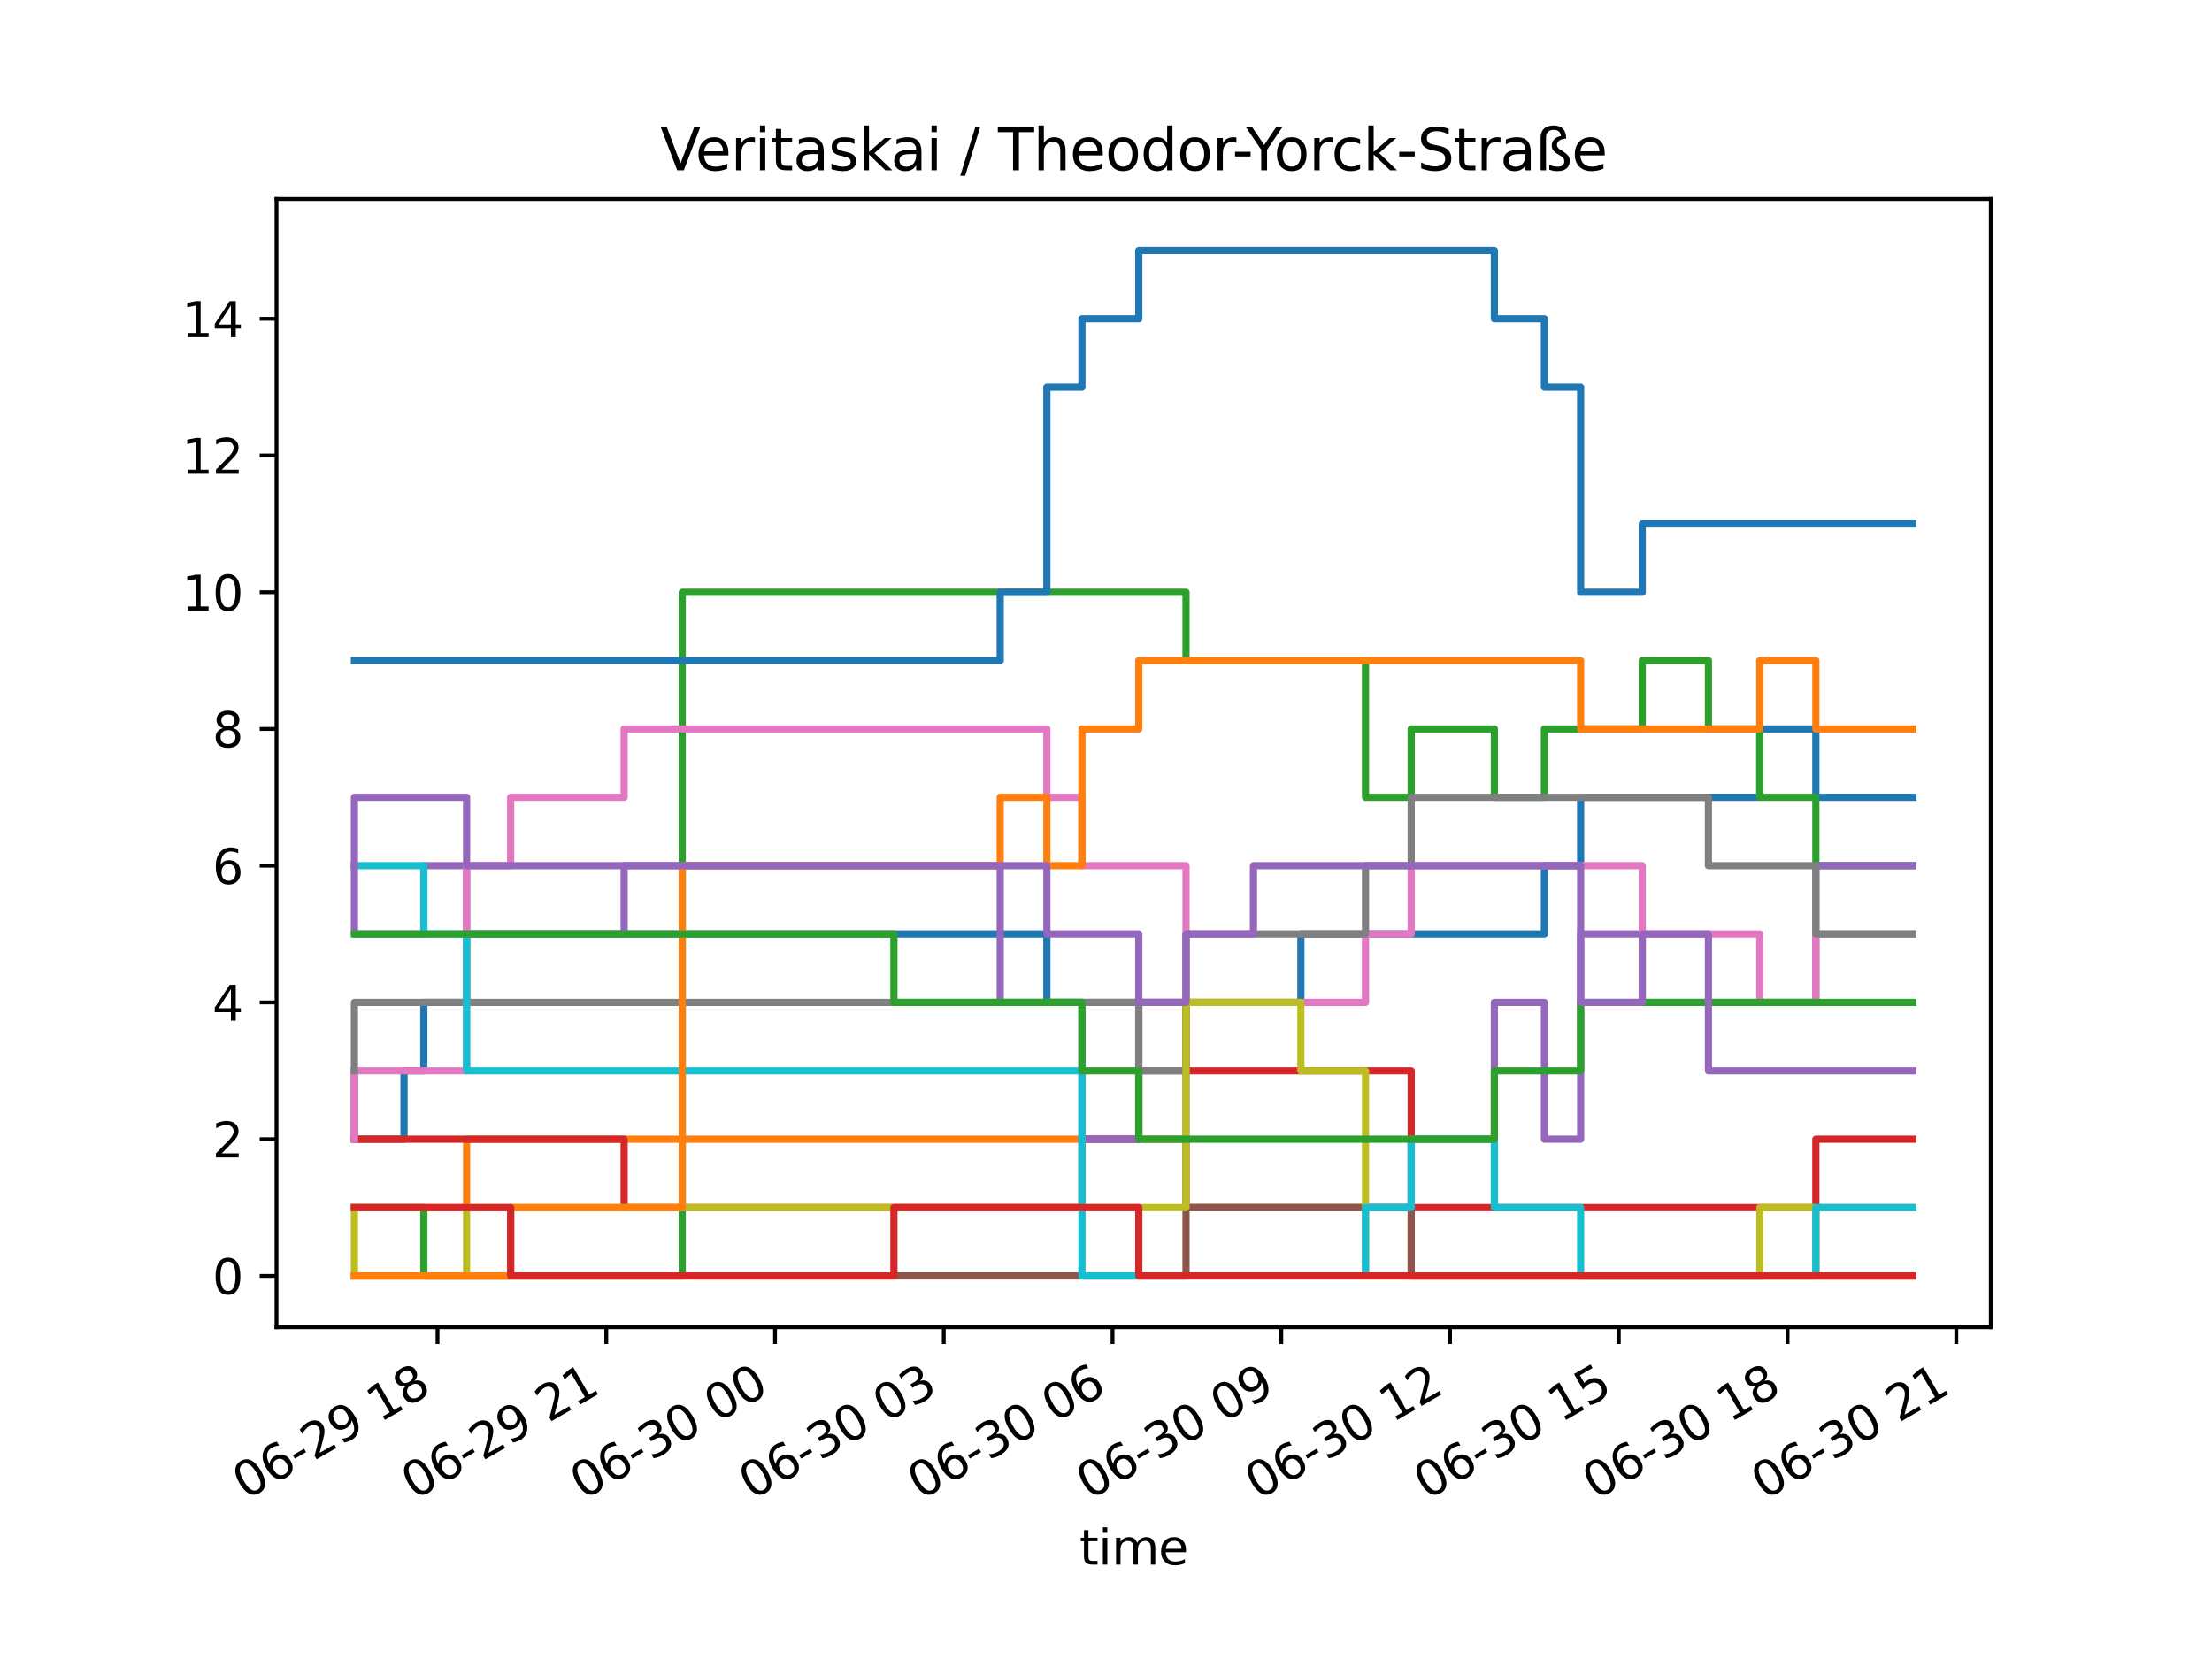 <?xml version="1.0" encoding="utf-8" standalone="no"?>
<!DOCTYPE svg PUBLIC "-//W3C//DTD SVG 1.1//EN"
  "http://www.w3.org/Graphics/SVG/1.1/DTD/svg11.dtd">
<svg xmlns:xlink="http://www.w3.org/1999/xlink" width="460.8pt" height="345.6pt" viewBox="0 0 460.8 345.6" xmlns="http://www.w3.org/2000/svg" version="1.1">
 <defs>
  <style type="text/css">*{stroke-linejoin: round; stroke-linecap: butt}</style>
 </defs>
 <g id="figure_1">
  <g id="patch_1">
   <path d="M 0 345.6 
L 460.8 345.6 
L 460.8 0 
L 0 0 
z
" style="fill: #ffffff"/>
  </g>
  <g id="axes_1">
   <g id="patch_2">
    <path d="M 57.6 276.48 
L 414.72 276.48 
L 414.72 41.472 
L 57.6 41.472 
z
" style="fill: #ffffff"/>
   </g>
   <g id="matplotlib.axis_1">
    <g id="xtick_1">
     <g id="line2d_1">
      <defs>
       <path id="me3b13a0cf9" d="M 0 0 
L 0 3.5 
" style="stroke: #000000; stroke-width: 0.8"/>
      </defs>
      <g>
       <use xlink:href="#me3b13a0cf9" x="91.143" y="276.48" style="stroke: #000000; stroke-width: 0.8"/>
      </g>
     </g>
     <g id="text_1">
      <!-- 06-29 18 -->
      <g transform="translate(51.166 312.541)rotate(-30)scale(0.1 -0.1)">
       <defs>
        <path id="DejaVuSans-30" d="M 2034 4250 
Q 1547 4250 1301 3770 
Q 1056 3291 1056 2328 
Q 1056 1369 1301 889 
Q 1547 409 2034 409 
Q 2525 409 2770 889 
Q 3016 1369 3016 2328 
Q 3016 3291 2770 3770 
Q 2525 4250 2034 4250 
z
M 2034 4750 
Q 2819 4750 3233 4129 
Q 3647 3509 3647 2328 
Q 3647 1150 3233 529 
Q 2819 -91 2034 -91 
Q 1250 -91 836 529 
Q 422 1150 422 2328 
Q 422 3509 836 4129 
Q 1250 4750 2034 4750 
z
" transform="scale(0.016)"/>
        <path id="DejaVuSans-36" d="M 2113 2584 
Q 1688 2584 1439 2293 
Q 1191 2003 1191 1497 
Q 1191 994 1439 701 
Q 1688 409 2113 409 
Q 2538 409 2786 701 
Q 3034 994 3034 1497 
Q 3034 2003 2786 2293 
Q 2538 2584 2113 2584 
z
M 3366 4563 
L 3366 3988 
Q 3128 4100 2886 4159 
Q 2644 4219 2406 4219 
Q 1781 4219 1451 3797 
Q 1122 3375 1075 2522 
Q 1259 2794 1537 2939 
Q 1816 3084 2150 3084 
Q 2853 3084 3261 2657 
Q 3669 2231 3669 1497 
Q 3669 778 3244 343 
Q 2819 -91 2113 -91 
Q 1303 -91 875 529 
Q 447 1150 447 2328 
Q 447 3434 972 4092 
Q 1497 4750 2381 4750 
Q 2619 4750 2861 4703 
Q 3103 4656 3366 4563 
z
" transform="scale(0.016)"/>
        <path id="DejaVuSans-2d" d="M 313 2009 
L 1997 2009 
L 1997 1497 
L 313 1497 
L 313 2009 
z
" transform="scale(0.016)"/>
        <path id="DejaVuSans-32" d="M 1228 531 
L 3431 531 
L 3431 0 
L 469 0 
L 469 531 
Q 828 903 1448 1529 
Q 2069 2156 2228 2338 
Q 2531 2678 2651 2914 
Q 2772 3150 2772 3378 
Q 2772 3750 2511 3984 
Q 2250 4219 1831 4219 
Q 1534 4219 1204 4116 
Q 875 4013 500 3803 
L 500 4441 
Q 881 4594 1212 4672 
Q 1544 4750 1819 4750 
Q 2544 4750 2975 4387 
Q 3406 4025 3406 3419 
Q 3406 3131 3298 2873 
Q 3191 2616 2906 2266 
Q 2828 2175 2409 1742 
Q 1991 1309 1228 531 
z
" transform="scale(0.016)"/>
        <path id="DejaVuSans-39" d="M 703 97 
L 703 672 
Q 941 559 1184 500 
Q 1428 441 1663 441 
Q 2288 441 2617 861 
Q 2947 1281 2994 2138 
Q 2813 1869 2534 1725 
Q 2256 1581 1919 1581 
Q 1219 1581 811 2004 
Q 403 2428 403 3163 
Q 403 3881 828 4315 
Q 1253 4750 1959 4750 
Q 2769 4750 3195 4129 
Q 3622 3509 3622 2328 
Q 3622 1225 3098 567 
Q 2575 -91 1691 -91 
Q 1453 -91 1209 -44 
Q 966 3 703 97 
z
M 1959 2075 
Q 2384 2075 2632 2365 
Q 2881 2656 2881 3163 
Q 2881 3666 2632 3958 
Q 2384 4250 1959 4250 
Q 1534 4250 1286 3958 
Q 1038 3666 1038 3163 
Q 1038 2656 1286 2365 
Q 1534 2075 1959 2075 
z
" transform="scale(0.016)"/>
        <path id="DejaVuSans-20" transform="scale(0.016)"/>
        <path id="DejaVuSans-31" d="M 794 531 
L 1825 531 
L 1825 4091 
L 703 3866 
L 703 4441 
L 1819 4666 
L 2450 4666 
L 2450 531 
L 3481 531 
L 3481 0 
L 794 0 
L 794 531 
z
" transform="scale(0.016)"/>
        <path id="DejaVuSans-38" d="M 2034 2216 
Q 1584 2216 1326 1975 
Q 1069 1734 1069 1313 
Q 1069 891 1326 650 
Q 1584 409 2034 409 
Q 2484 409 2743 651 
Q 3003 894 3003 1313 
Q 3003 1734 2745 1975 
Q 2488 2216 2034 2216 
z
M 1403 2484 
Q 997 2584 770 2862 
Q 544 3141 544 3541 
Q 544 4100 942 4425 
Q 1341 4750 2034 4750 
Q 2731 4750 3128 4425 
Q 3525 4100 3525 3541 
Q 3525 3141 3298 2862 
Q 3072 2584 2669 2484 
Q 3125 2378 3379 2068 
Q 3634 1759 3634 1313 
Q 3634 634 3220 271 
Q 2806 -91 2034 -91 
Q 1263 -91 848 271 
Q 434 634 434 1313 
Q 434 1759 690 2068 
Q 947 2378 1403 2484 
z
M 1172 3481 
Q 1172 3119 1398 2916 
Q 1625 2713 2034 2713 
Q 2441 2713 2670 2916 
Q 2900 3119 2900 3481 
Q 2900 3844 2670 4047 
Q 2441 4250 2034 4250 
Q 1625 4250 1398 4047 
Q 1172 3844 1172 3481 
z
" transform="scale(0.016)"/>
       </defs>
       <use xlink:href="#DejaVuSans-30"/>
       <use xlink:href="#DejaVuSans-36" x="63.623"/>
       <use xlink:href="#DejaVuSans-2d" x="127.246"/>
       <use xlink:href="#DejaVuSans-32" x="163.33"/>
       <use xlink:href="#DejaVuSans-39" x="226.953"/>
       <use xlink:href="#DejaVuSans-20" x="290.576"/>
       <use xlink:href="#DejaVuSans-31" x="322.363"/>
       <use xlink:href="#DejaVuSans-38" x="385.986"/>
      </g>
     </g>
    </g>
    <g id="xtick_2">
     <g id="line2d_2">
      <g>
       <use xlink:href="#me3b13a0cf9" x="126.297" y="276.48" style="stroke: #000000; stroke-width: 0.8"/>
      </g>
     </g>
     <g id="text_2">
      <!-- 06-29 21 -->
      <g transform="translate(86.32 312.541)rotate(-30)scale(0.1 -0.1)">
       <use xlink:href="#DejaVuSans-30"/>
       <use xlink:href="#DejaVuSans-36" x="63.623"/>
       <use xlink:href="#DejaVuSans-2d" x="127.246"/>
       <use xlink:href="#DejaVuSans-32" x="163.33"/>
       <use xlink:href="#DejaVuSans-39" x="226.953"/>
       <use xlink:href="#DejaVuSans-20" x="290.576"/>
       <use xlink:href="#DejaVuSans-32" x="322.363"/>
       <use xlink:href="#DejaVuSans-31" x="385.986"/>
      </g>
     </g>
    </g>
    <g id="xtick_3">
     <g id="line2d_3">
      <g>
       <use xlink:href="#me3b13a0cf9" x="161.452" y="276.48" style="stroke: #000000; stroke-width: 0.8"/>
      </g>
     </g>
     <g id="text_3">
      <!-- 06-30 00 -->
      <g transform="translate(121.475 312.541)rotate(-30)scale(0.1 -0.1)">
       <defs>
        <path id="DejaVuSans-33" d="M 2597 2516 
Q 3050 2419 3304 2112 
Q 3559 1806 3559 1356 
Q 3559 666 3084 287 
Q 2609 -91 1734 -91 
Q 1441 -91 1130 -33 
Q 819 25 488 141 
L 488 750 
Q 750 597 1062 519 
Q 1375 441 1716 441 
Q 2309 441 2620 675 
Q 2931 909 2931 1356 
Q 2931 1769 2642 2001 
Q 2353 2234 1838 2234 
L 1294 2234 
L 1294 2753 
L 1863 2753 
Q 2328 2753 2575 2939 
Q 2822 3125 2822 3475 
Q 2822 3834 2567 4026 
Q 2313 4219 1838 4219 
Q 1578 4219 1281 4162 
Q 984 4106 628 3988 
L 628 4550 
Q 988 4650 1302 4700 
Q 1616 4750 1894 4750 
Q 2613 4750 3031 4423 
Q 3450 4097 3450 3541 
Q 3450 3153 3228 2886 
Q 3006 2619 2597 2516 
z
" transform="scale(0.016)"/>
       </defs>
       <use xlink:href="#DejaVuSans-30"/>
       <use xlink:href="#DejaVuSans-36" x="63.623"/>
       <use xlink:href="#DejaVuSans-2d" x="127.246"/>
       <use xlink:href="#DejaVuSans-33" x="163.33"/>
       <use xlink:href="#DejaVuSans-30" x="226.953"/>
       <use xlink:href="#DejaVuSans-20" x="290.576"/>
       <use xlink:href="#DejaVuSans-30" x="322.363"/>
       <use xlink:href="#DejaVuSans-30" x="385.986"/>
      </g>
     </g>
    </g>
    <g id="xtick_4">
     <g id="line2d_4">
      <g>
       <use xlink:href="#me3b13a0cf9" x="196.606" y="276.48" style="stroke: #000000; stroke-width: 0.8"/>
      </g>
     </g>
     <g id="text_4">
      <!-- 06-30 03 -->
      <g transform="translate(156.629 312.541)rotate(-30)scale(0.1 -0.1)">
       <use xlink:href="#DejaVuSans-30"/>
       <use xlink:href="#DejaVuSans-36" x="63.623"/>
       <use xlink:href="#DejaVuSans-2d" x="127.246"/>
       <use xlink:href="#DejaVuSans-33" x="163.33"/>
       <use xlink:href="#DejaVuSans-30" x="226.953"/>
       <use xlink:href="#DejaVuSans-20" x="290.576"/>
       <use xlink:href="#DejaVuSans-30" x="322.363"/>
       <use xlink:href="#DejaVuSans-33" x="385.986"/>
      </g>
     </g>
    </g>
    <g id="xtick_5">
     <g id="line2d_5">
      <g>
       <use xlink:href="#me3b13a0cf9" x="231.761" y="276.48" style="stroke: #000000; stroke-width: 0.8"/>
      </g>
     </g>
     <g id="text_5">
      <!-- 06-30 06 -->
      <g transform="translate(191.784 312.541)rotate(-30)scale(0.1 -0.1)">
       <use xlink:href="#DejaVuSans-30"/>
       <use xlink:href="#DejaVuSans-36" x="63.623"/>
       <use xlink:href="#DejaVuSans-2d" x="127.246"/>
       <use xlink:href="#DejaVuSans-33" x="163.33"/>
       <use xlink:href="#DejaVuSans-30" x="226.953"/>
       <use xlink:href="#DejaVuSans-20" x="290.576"/>
       <use xlink:href="#DejaVuSans-30" x="322.363"/>
       <use xlink:href="#DejaVuSans-36" x="385.986"/>
      </g>
     </g>
    </g>
    <g id="xtick_6">
     <g id="line2d_6">
      <g>
       <use xlink:href="#me3b13a0cf9" x="266.915" y="276.48" style="stroke: #000000; stroke-width: 0.8"/>
      </g>
     </g>
     <g id="text_6">
      <!-- 06-30 09 -->
      <g transform="translate(226.938 312.541)rotate(-30)scale(0.1 -0.1)">
       <use xlink:href="#DejaVuSans-30"/>
       <use xlink:href="#DejaVuSans-36" x="63.623"/>
       <use xlink:href="#DejaVuSans-2d" x="127.246"/>
       <use xlink:href="#DejaVuSans-33" x="163.33"/>
       <use xlink:href="#DejaVuSans-30" x="226.953"/>
       <use xlink:href="#DejaVuSans-20" x="290.576"/>
       <use xlink:href="#DejaVuSans-30" x="322.363"/>
       <use xlink:href="#DejaVuSans-39" x="385.986"/>
      </g>
     </g>
    </g>
    <g id="xtick_7">
     <g id="line2d_7">
      <g>
       <use xlink:href="#me3b13a0cf9" x="302.07" y="276.48" style="stroke: #000000; stroke-width: 0.8"/>
      </g>
     </g>
     <g id="text_7">
      <!-- 06-30 12 -->
      <g transform="translate(262.093 312.541)rotate(-30)scale(0.1 -0.1)">
       <use xlink:href="#DejaVuSans-30"/>
       <use xlink:href="#DejaVuSans-36" x="63.623"/>
       <use xlink:href="#DejaVuSans-2d" x="127.246"/>
       <use xlink:href="#DejaVuSans-33" x="163.33"/>
       <use xlink:href="#DejaVuSans-30" x="226.953"/>
       <use xlink:href="#DejaVuSans-20" x="290.576"/>
       <use xlink:href="#DejaVuSans-31" x="322.363"/>
       <use xlink:href="#DejaVuSans-32" x="385.986"/>
      </g>
     </g>
    </g>
    <g id="xtick_8">
     <g id="line2d_8">
      <g>
       <use xlink:href="#me3b13a0cf9" x="337.224" y="276.48" style="stroke: #000000; stroke-width: 0.8"/>
      </g>
     </g>
     <g id="text_8">
      <!-- 06-30 15 -->
      <g transform="translate(297.247 312.541)rotate(-30)scale(0.1 -0.1)">
       <defs>
        <path id="DejaVuSans-35" d="M 691 4666 
L 3169 4666 
L 3169 4134 
L 1269 4134 
L 1269 2991 
Q 1406 3038 1543 3061 
Q 1681 3084 1819 3084 
Q 2600 3084 3056 2656 
Q 3513 2228 3513 1497 
Q 3513 744 3044 326 
Q 2575 -91 1722 -91 
Q 1428 -91 1123 -41 
Q 819 9 494 109 
L 494 744 
Q 775 591 1075 516 
Q 1375 441 1709 441 
Q 2250 441 2565 725 
Q 2881 1009 2881 1497 
Q 2881 1984 2565 2268 
Q 2250 2553 1709 2553 
Q 1456 2553 1204 2497 
Q 953 2441 691 2322 
L 691 4666 
z
" transform="scale(0.016)"/>
       </defs>
       <use xlink:href="#DejaVuSans-30"/>
       <use xlink:href="#DejaVuSans-36" x="63.623"/>
       <use xlink:href="#DejaVuSans-2d" x="127.246"/>
       <use xlink:href="#DejaVuSans-33" x="163.33"/>
       <use xlink:href="#DejaVuSans-30" x="226.953"/>
       <use xlink:href="#DejaVuSans-20" x="290.576"/>
       <use xlink:href="#DejaVuSans-31" x="322.363"/>
       <use xlink:href="#DejaVuSans-35" x="385.986"/>
      </g>
     </g>
    </g>
    <g id="xtick_9">
     <g id="line2d_9">
      <g>
       <use xlink:href="#me3b13a0cf9" x="372.379" y="276.48" style="stroke: #000000; stroke-width: 0.8"/>
      </g>
     </g>
     <g id="text_9">
      <!-- 06-30 18 -->
      <g transform="translate(332.401 312.541)rotate(-30)scale(0.1 -0.1)">
       <use xlink:href="#DejaVuSans-30"/>
       <use xlink:href="#DejaVuSans-36" x="63.623"/>
       <use xlink:href="#DejaVuSans-2d" x="127.246"/>
       <use xlink:href="#DejaVuSans-33" x="163.33"/>
       <use xlink:href="#DejaVuSans-30" x="226.953"/>
       <use xlink:href="#DejaVuSans-20" x="290.576"/>
       <use xlink:href="#DejaVuSans-31" x="322.363"/>
       <use xlink:href="#DejaVuSans-38" x="385.986"/>
      </g>
     </g>
    </g>
    <g id="xtick_10">
     <g id="line2d_10">
      <g>
       <use xlink:href="#me3b13a0cf9" x="407.533" y="276.48" style="stroke: #000000; stroke-width: 0.8"/>
      </g>
     </g>
     <g id="text_10">
      <!-- 06-30 21 -->
      <g transform="translate(367.556 312.541)rotate(-30)scale(0.1 -0.1)">
       <use xlink:href="#DejaVuSans-30"/>
       <use xlink:href="#DejaVuSans-36" x="63.623"/>
       <use xlink:href="#DejaVuSans-2d" x="127.246"/>
       <use xlink:href="#DejaVuSans-33" x="163.33"/>
       <use xlink:href="#DejaVuSans-30" x="226.953"/>
       <use xlink:href="#DejaVuSans-20" x="290.576"/>
       <use xlink:href="#DejaVuSans-32" x="322.363"/>
       <use xlink:href="#DejaVuSans-31" x="385.986"/>
      </g>
     </g>
    </g>
    <g id="text_11">
     <!-- time -->
     <g transform="translate(224.864 325.94)scale(0.1 -0.1)">
      <defs>
       <path id="DejaVuSans-74" d="M 1172 4494 
L 1172 3500 
L 2356 3500 
L 2356 3053 
L 1172 3053 
L 1172 1153 
Q 1172 725 1289 603 
Q 1406 481 1766 481 
L 2356 481 
L 2356 0 
L 1766 0 
Q 1100 0 847 248 
Q 594 497 594 1153 
L 594 3053 
L 172 3053 
L 172 3500 
L 594 3500 
L 594 4494 
L 1172 4494 
z
" transform="scale(0.016)"/>
       <path id="DejaVuSans-69" d="M 603 3500 
L 1178 3500 
L 1178 0 
L 603 0 
L 603 3500 
z
M 603 4863 
L 1178 4863 
L 1178 4134 
L 603 4134 
L 603 4863 
z
" transform="scale(0.016)"/>
       <path id="DejaVuSans-6d" d="M 3328 2828 
Q 3544 3216 3844 3400 
Q 4144 3584 4550 3584 
Q 5097 3584 5394 3201 
Q 5691 2819 5691 2113 
L 5691 0 
L 5113 0 
L 5113 2094 
Q 5113 2597 4934 2840 
Q 4756 3084 4391 3084 
Q 3944 3084 3684 2787 
Q 3425 2491 3425 1978 
L 3425 0 
L 2847 0 
L 2847 2094 
Q 2847 2600 2669 2842 
Q 2491 3084 2119 3084 
Q 1678 3084 1418 2786 
Q 1159 2488 1159 1978 
L 1159 0 
L 581 0 
L 581 3500 
L 1159 3500 
L 1159 2956 
Q 1356 3278 1631 3431 
Q 1906 3584 2284 3584 
Q 2666 3584 2933 3390 
Q 3200 3197 3328 2828 
z
" transform="scale(0.016)"/>
       <path id="DejaVuSans-65" d="M 3597 1894 
L 3597 1613 
L 953 1613 
Q 991 1019 1311 708 
Q 1631 397 2203 397 
Q 2534 397 2845 478 
Q 3156 559 3463 722 
L 3463 178 
Q 3153 47 2828 -22 
Q 2503 -91 2169 -91 
Q 1331 -91 842 396 
Q 353 884 353 1716 
Q 353 2575 817 3079 
Q 1281 3584 2069 3584 
Q 2775 3584 3186 3129 
Q 3597 2675 3597 1894 
z
M 3022 2063 
Q 3016 2534 2758 2815 
Q 2500 3097 2075 3097 
Q 1594 3097 1305 2825 
Q 1016 2553 972 2059 
L 3022 2063 
z
" transform="scale(0.016)"/>
      </defs>
      <use xlink:href="#DejaVuSans-74"/>
      <use xlink:href="#DejaVuSans-69" x="39.209"/>
      <use xlink:href="#DejaVuSans-6d" x="66.992"/>
      <use xlink:href="#DejaVuSans-65" x="164.404"/>
     </g>
    </g>
   </g>
   <g id="matplotlib.axis_2">
    <g id="ytick_1">
     <g id="line2d_11">
      <defs>
       <path id="m9b9ea7d582" d="M 0 0 
L -3.5 0 
" style="stroke: #000000; stroke-width: 0.8"/>
      </defs>
      <g>
       <use xlink:href="#m9b9ea7d582" x="57.6" y="265.798" style="stroke: #000000; stroke-width: 0.8"/>
      </g>
     </g>
     <g id="text_12">
      <!-- 0 -->
      <g transform="translate(44.237 269.597)scale(0.1 -0.1)">
       <use xlink:href="#DejaVuSans-30"/>
      </g>
     </g>
    </g>
    <g id="ytick_2">
     <g id="line2d_12">
      <g>
       <use xlink:href="#m9b9ea7d582" x="57.6" y="237.312" style="stroke: #000000; stroke-width: 0.8"/>
      </g>
     </g>
     <g id="text_13">
      <!-- 2 -->
      <g transform="translate(44.237 241.111)scale(0.1 -0.1)">
       <use xlink:href="#DejaVuSans-32"/>
      </g>
     </g>
    </g>
    <g id="ytick_3">
     <g id="line2d_13">
      <g>
       <use xlink:href="#m9b9ea7d582" x="57.6" y="208.826" style="stroke: #000000; stroke-width: 0.8"/>
      </g>
     </g>
     <g id="text_14">
      <!-- 4 -->
      <g transform="translate(44.237 212.625)scale(0.1 -0.1)">
       <defs>
        <path id="DejaVuSans-34" d="M 2419 4116 
L 825 1625 
L 2419 1625 
L 2419 4116 
z
M 2253 4666 
L 3047 4666 
L 3047 1625 
L 3713 1625 
L 3713 1100 
L 3047 1100 
L 3047 0 
L 2419 0 
L 2419 1100 
L 313 1100 
L 313 1709 
L 2253 4666 
z
" transform="scale(0.016)"/>
       </defs>
       <use xlink:href="#DejaVuSans-34"/>
      </g>
     </g>
    </g>
    <g id="ytick_4">
     <g id="line2d_14">
      <g>
       <use xlink:href="#m9b9ea7d582" x="57.6" y="180.34" style="stroke: #000000; stroke-width: 0.8"/>
      </g>
     </g>
     <g id="text_15">
      <!-- 6 -->
      <g transform="translate(44.237 184.14)scale(0.1 -0.1)">
       <use xlink:href="#DejaVuSans-36"/>
      </g>
     </g>
    </g>
    <g id="ytick_5">
     <g id="line2d_15">
      <g>
       <use xlink:href="#m9b9ea7d582" x="57.6" y="151.855" style="stroke: #000000; stroke-width: 0.8"/>
      </g>
     </g>
     <g id="text_16">
      <!-- 8 -->
      <g transform="translate(44.237 155.654)scale(0.1 -0.1)">
       <use xlink:href="#DejaVuSans-38"/>
      </g>
     </g>
    </g>
    <g id="ytick_6">
     <g id="line2d_16">
      <g>
       <use xlink:href="#m9b9ea7d582" x="57.6" y="123.369" style="stroke: #000000; stroke-width: 0.8"/>
      </g>
     </g>
     <g id="text_17">
      <!-- 10 -->
      <g transform="translate(37.875 127.168)scale(0.1 -0.1)">
       <use xlink:href="#DejaVuSans-31"/>
       <use xlink:href="#DejaVuSans-30" x="63.623"/>
      </g>
     </g>
    </g>
    <g id="ytick_7">
     <g id="line2d_17">
      <g>
       <use xlink:href="#m9b9ea7d582" x="57.6" y="94.883" style="stroke: #000000; stroke-width: 0.8"/>
      </g>
     </g>
     <g id="text_18">
      <!-- 12 -->
      <g transform="translate(37.875 98.682)scale(0.1 -0.1)">
       <use xlink:href="#DejaVuSans-31"/>
       <use xlink:href="#DejaVuSans-32" x="63.623"/>
      </g>
     </g>
    </g>
    <g id="ytick_8">
     <g id="line2d_18">
      <g>
       <use xlink:href="#m9b9ea7d582" x="57.6" y="66.397" style="stroke: #000000; stroke-width: 0.8"/>
      </g>
     </g>
     <g id="text_19">
      <!-- 14 -->
      <g transform="translate(37.875 70.196)scale(0.1 -0.1)">
       <use xlink:href="#DejaVuSans-31"/>
       <use xlink:href="#DejaVuSans-34" x="63.623"/>
      </g>
     </g>
    </g>
   </g>
   <g id="line2d_19">
    <path d="M 73.833 223.069 
L 73.833 237.312 
L 84.164 237.312 
L 84.164 223.069 
L 88.288 223.069 
L 88.288 208.826 
L 97.201 208.826 
L 97.201 194.583 
L 106.38 194.583 
L 106.38 194.583 
L 119.319 194.583 
L 119.319 194.583 
L 130.021 194.583 
L 130.021 194.583 
L 142.12 194.583 
L 142.12 194.583 
L 153.943 194.583 
L 153.943 194.583 
L 186.216 194.583 
L 186.216 194.583 
L 208.36 194.583 
L 208.36 194.583 
L 218.08 194.583 
L 218.08 208.826 
L 225.391 208.826 
L 225.391 208.826 
L 237.226 208.826 
L 237.226 208.826 
L 247.069 208.826 
L 247.069 208.826 
L 261.112 208.826 
L 261.112 208.826 
L 270.997 208.826 
L 270.997 194.583 
L 284.46 194.583 
L 284.46 194.583 
L 293.978 194.583 
L 293.978 194.583 
L 311.301 194.583 
L 311.301 194.583 
L 321.73 194.583 
L 321.73 180.34 
L 329.275 180.34 
L 329.275 166.097 
L 342.107 166.097 
L 342.107 166.097 
L 355.895 166.097 
L 355.895 166.097 
L 366.601 166.097 
L 366.601 151.855 
L 378.273 151.855 
L 378.273 166.097 
L 398.487 166.097 
" clip-path="url(#pfb205e030b)" style="fill: none; stroke: #1f77b4; stroke-width: 1.5; stroke-linecap: square"/>
   </g>
   <g id="line2d_20">
    <path d="M 73.833 251.555 
L 73.833 251.555 
L 84.164 251.555 
L 84.164 251.555 
L 88.288 251.555 
L 88.288 251.555 
L 97.201 251.555 
L 97.201 237.312 
L 106.38 237.312 
L 106.38 237.312 
L 119.319 237.312 
L 119.319 237.312 
L 130.021 237.312 
L 130.021 237.312 
L 142.12 237.312 
L 142.12 237.312 
L 153.943 237.312 
L 153.943 237.312 
L 186.216 237.312 
L 186.216 237.312 
L 208.36 237.312 
L 208.36 237.312 
L 218.08 237.312 
L 218.08 237.312 
L 225.391 237.312 
L 225.391 237.312 
L 237.226 237.312 
L 237.226 237.312 
L 247.069 237.312 
L 247.069 251.555 
L 261.112 251.555 
L 261.112 251.555 
L 270.997 251.555 
L 270.997 251.555 
L 284.46 251.555 
L 284.46 251.555 
L 293.978 251.555 
L 293.978 265.798 
L 311.301 265.798 
L 311.301 265.798 
L 321.73 265.798 
L 321.73 265.798 
L 329.275 265.798 
L 329.275 265.798 
L 342.107 265.798 
L 342.107 265.798 
L 355.895 265.798 
L 355.895 265.798 
L 366.601 265.798 
L 366.601 265.798 
L 378.273 265.798 
L 378.273 251.555 
L 398.487 251.555 
" clip-path="url(#pfb205e030b)" style="fill: none; stroke: #ff7f0e; stroke-width: 1.5; stroke-linecap: square"/>
   </g>
   <g id="line2d_21">
    <path d="M 73.833 251.555 
L 73.833 251.555 
L 84.164 251.555 
L 84.164 251.555 
L 88.288 251.555 
L 88.288 265.798 
L 97.201 265.798 
L 97.201 265.798 
L 106.38 265.798 
L 106.38 265.798 
L 119.319 265.798 
L 119.319 265.798 
L 130.021 265.798 
L 130.021 265.798 
L 142.12 265.798 
L 142.12 123.369 
L 153.943 123.369 
L 153.943 123.369 
L 186.216 123.369 
L 186.216 123.369 
L 208.36 123.369 
L 208.36 123.369 
L 218.08 123.369 
L 218.08 123.369 
L 225.391 123.369 
L 225.391 123.369 
L 237.226 123.369 
L 237.226 123.369 
L 247.069 123.369 
L 247.069 137.612 
L 261.112 137.612 
L 261.112 137.612 
L 270.997 137.612 
L 270.997 137.612 
L 284.46 137.612 
L 284.46 166.097 
L 293.978 166.097 
L 293.978 151.855 
L 311.301 151.855 
L 311.301 166.097 
L 321.73 166.097 
L 321.73 151.855 
L 329.275 151.855 
L 329.275 151.855 
L 342.107 151.855 
L 342.107 137.612 
L 355.895 137.612 
L 355.895 151.855 
L 366.601 151.855 
L 366.601 166.097 
L 378.273 166.097 
L 378.273 180.34 
L 398.487 180.34 
" clip-path="url(#pfb205e030b)" style="fill: none; stroke: #2ca02c; stroke-width: 1.5; stroke-linecap: square"/>
   </g>
   <g id="line2d_22">
    <path d="M 73.833 237.312 
L 73.833 237.312 
L 84.164 237.312 
L 84.164 237.312 
L 88.288 237.312 
L 88.288 237.312 
L 97.201 237.312 
L 97.201 237.312 
L 106.38 237.312 
L 106.38 237.312 
L 119.319 237.312 
L 119.319 237.312 
L 130.021 237.312 
L 130.021 251.555 
L 142.12 251.555 
L 142.12 251.555 
L 153.943 251.555 
L 153.943 251.555 
L 186.216 251.555 
L 186.216 251.555 
L 208.36 251.555 
L 208.36 251.555 
L 218.08 251.555 
L 218.08 251.555 
L 225.391 251.555 
L 225.391 237.312 
L 237.226 237.312 
L 237.226 208.826 
L 247.069 208.826 
L 247.069 223.069 
L 261.112 223.069 
L 261.112 223.069 
L 270.997 223.069 
L 270.997 223.069 
L 284.46 223.069 
L 284.46 223.069 
L 293.978 223.069 
L 293.978 251.555 
L 311.301 251.555 
L 311.301 251.555 
L 321.73 251.555 
L 321.73 251.555 
L 329.275 251.555 
L 329.275 251.555 
L 342.107 251.555 
L 342.107 251.555 
L 355.895 251.555 
L 355.895 251.555 
L 366.601 251.555 
L 366.601 251.555 
L 378.273 251.555 
L 378.273 237.312 
L 398.487 237.312 
" clip-path="url(#pfb205e030b)" style="fill: none; stroke: #d62728; stroke-width: 1.5; stroke-linecap: square"/>
   </g>
   <g id="line2d_23">
    <path d="M 73.833 180.34 
L 73.833 194.583 
L 84.164 194.583 
L 84.164 194.583 
L 88.288 194.583 
L 88.288 180.34 
L 97.201 180.34 
L 97.201 194.583 
L 106.38 194.583 
L 106.38 194.583 
L 119.319 194.583 
L 119.319 194.583 
L 130.021 194.583 
L 130.021 180.34 
L 142.12 180.34 
L 142.12 180.34 
L 153.943 180.34 
L 153.943 180.34 
L 186.216 180.34 
L 186.216 180.34 
L 208.36 180.34 
L 208.36 208.826 
L 218.08 208.826 
L 218.08 208.826 
L 225.391 208.826 
L 225.391 237.312 
L 237.226 237.312 
L 237.226 223.069 
L 247.069 223.069 
L 247.069 251.555 
L 261.112 251.555 
L 261.112 251.555 
L 270.997 251.555 
L 270.997 251.555 
L 284.46 251.555 
L 284.46 251.555 
L 293.978 251.555 
L 293.978 237.312 
L 311.301 237.312 
L 311.301 208.826 
L 321.73 208.826 
L 321.73 237.312 
L 329.275 237.312 
L 329.275 194.583 
L 342.107 194.583 
L 342.107 208.826 
L 355.895 208.826 
L 355.895 208.826 
L 366.601 208.826 
L 366.601 208.826 
L 378.273 208.826 
L 378.273 180.34 
L 398.487 180.34 
" clip-path="url(#pfb205e030b)" style="fill: none; stroke: #9467bd; stroke-width: 1.5; stroke-linecap: square"/>
   </g>
   <g id="line2d_24">
    <path d="M 73.833 265.798 
L 73.833 265.798 
L 84.164 265.798 
L 84.164 265.798 
L 88.288 265.798 
L 88.288 265.798 
L 97.201 265.798 
L 97.201 265.798 
L 106.38 265.798 
L 106.38 265.798 
L 119.319 265.798 
L 119.319 265.798 
L 130.021 265.798 
L 130.021 265.798 
L 142.12 265.798 
L 142.12 265.798 
L 153.943 265.798 
L 153.943 265.798 
L 186.216 265.798 
L 186.216 265.798 
L 208.36 265.798 
L 208.36 265.798 
L 218.08 265.798 
L 218.08 265.798 
L 225.391 265.798 
L 225.391 265.798 
L 237.226 265.798 
L 237.226 265.798 
L 247.069 265.798 
L 247.069 251.555 
L 261.112 251.555 
L 261.112 251.555 
L 270.997 251.555 
L 270.997 251.555 
L 284.46 251.555 
L 284.46 251.555 
L 293.978 251.555 
L 293.978 265.798 
L 311.301 265.798 
L 311.301 265.798 
L 321.73 265.798 
L 321.73 265.798 
L 329.275 265.798 
L 329.275 265.798 
L 342.107 265.798 
L 342.107 265.798 
L 355.895 265.798 
L 355.895 265.798 
L 366.601 265.798 
L 366.601 265.798 
L 378.273 265.798 
L 378.273 265.798 
L 398.487 265.798 
" clip-path="url(#pfb205e030b)" style="fill: none; stroke: #8c564b; stroke-width: 1.5; stroke-linecap: square"/>
   </g>
   <g id="line2d_25">
    <path d="M 73.833 237.312 
L 73.833 223.069 
L 84.164 223.069 
L 84.164 223.069 
L 88.288 223.069 
L 88.288 223.069 
L 97.201 223.069 
L 97.201 180.34 
L 106.38 180.34 
L 106.38 166.097 
L 119.319 166.097 
L 119.319 166.097 
L 130.021 166.097 
L 130.021 151.855 
L 142.12 151.855 
L 142.12 151.855 
L 153.943 151.855 
L 153.943 151.855 
L 186.216 151.855 
L 186.216 151.855 
L 208.36 151.855 
L 208.36 151.855 
L 218.08 151.855 
L 218.08 166.097 
L 225.391 166.097 
L 225.391 180.34 
L 237.226 180.34 
L 237.226 180.34 
L 247.069 180.34 
L 247.069 208.826 
L 261.112 208.826 
L 261.112 208.826 
L 270.997 208.826 
L 270.997 208.826 
L 284.46 208.826 
L 284.46 194.583 
L 293.978 194.583 
L 293.978 180.34 
L 311.301 180.34 
L 311.301 180.34 
L 321.73 180.34 
L 321.73 180.34 
L 329.275 180.34 
L 329.275 180.34 
L 342.107 180.34 
L 342.107 194.583 
L 355.895 194.583 
L 355.895 194.583 
L 366.601 194.583 
L 366.601 208.826 
L 378.273 208.826 
L 378.273 194.583 
L 398.487 194.583 
" clip-path="url(#pfb205e030b)" style="fill: none; stroke: #e377c2; stroke-width: 1.5; stroke-linecap: square"/>
   </g>
   <g id="line2d_26">
    <path d="M 73.833 223.069 
L 73.833 208.826 
L 84.164 208.826 
L 84.164 208.826 
L 88.288 208.826 
L 88.288 208.826 
L 97.201 208.826 
L 97.201 208.826 
L 106.38 208.826 
L 106.38 208.826 
L 119.319 208.826 
L 119.319 208.826 
L 130.021 208.826 
L 130.021 208.826 
L 142.12 208.826 
L 142.12 208.826 
L 153.943 208.826 
L 153.943 208.826 
L 186.216 208.826 
L 186.216 208.826 
L 208.36 208.826 
L 208.36 208.826 
L 218.08 208.826 
L 218.08 208.826 
L 225.391 208.826 
L 225.391 208.826 
L 237.226 208.826 
L 237.226 223.069 
L 247.069 223.069 
L 247.069 194.583 
L 261.112 194.583 
L 261.112 194.583 
L 270.997 194.583 
L 270.997 194.583 
L 284.46 194.583 
L 284.46 180.34 
L 293.978 180.34 
L 293.978 166.097 
L 311.301 166.097 
L 311.301 166.097 
L 321.73 166.097 
L 321.73 166.097 
L 329.275 166.097 
L 329.275 166.097 
L 342.107 166.097 
L 342.107 166.097 
L 355.895 166.097 
L 355.895 180.34 
L 366.601 180.34 
L 366.601 180.34 
L 378.273 180.34 
L 378.273 194.583 
L 398.487 194.583 
" clip-path="url(#pfb205e030b)" style="fill: none; stroke: #7f7f7f; stroke-width: 1.5; stroke-linecap: square"/>
   </g>
   <g id="line2d_27">
    <path d="M 73.833 251.555 
L 73.833 265.798 
L 84.164 265.798 
L 84.164 265.798 
L 88.288 265.798 
L 88.288 265.798 
L 97.201 265.798 
L 97.201 251.555 
L 106.38 251.555 
L 106.38 251.555 
L 119.319 251.555 
L 119.319 251.555 
L 130.021 251.555 
L 130.021 251.555 
L 142.12 251.555 
L 142.12 251.555 
L 153.943 251.555 
L 153.943 251.555 
L 186.216 251.555 
L 186.216 251.555 
L 208.36 251.555 
L 208.36 251.555 
L 218.08 251.555 
L 218.08 251.555 
L 225.391 251.555 
L 225.391 251.555 
L 237.226 251.555 
L 237.226 251.555 
L 247.069 251.555 
L 247.069 208.826 
L 261.112 208.826 
L 261.112 208.826 
L 270.997 208.826 
L 270.997 223.069 
L 284.46 223.069 
L 284.46 265.798 
L 293.978 265.798 
L 293.978 265.798 
L 311.301 265.798 
L 311.301 265.798 
L 321.73 265.798 
L 321.73 265.798 
L 329.275 265.798 
L 329.275 265.798 
L 342.107 265.798 
L 342.107 265.798 
L 355.895 265.798 
L 355.895 265.798 
L 366.601 265.798 
L 366.601 251.555 
L 378.273 251.555 
L 378.273 265.798 
L 398.487 265.798 
" clip-path="url(#pfb205e030b)" style="fill: none; stroke: #bcbd22; stroke-width: 1.5; stroke-linecap: square"/>
   </g>
   <g id="line2d_28">
    <path d="M 73.833 180.34 
L 73.833 180.34 
L 84.164 180.34 
L 84.164 180.34 
L 88.288 180.34 
L 88.288 194.583 
L 97.201 194.583 
L 97.201 223.069 
L 106.38 223.069 
L 106.38 223.069 
L 119.319 223.069 
L 119.319 223.069 
L 130.021 223.069 
L 130.021 223.069 
L 142.12 223.069 
L 142.12 223.069 
L 153.943 223.069 
L 153.943 223.069 
L 186.216 223.069 
L 186.216 223.069 
L 208.36 223.069 
L 208.36 223.069 
L 218.08 223.069 
L 218.08 223.069 
L 225.391 223.069 
L 225.391 265.798 
L 237.226 265.798 
L 237.226 265.798 
L 247.069 265.798 
L 247.069 265.798 
L 261.112 265.798 
L 261.112 265.798 
L 270.997 265.798 
L 270.997 265.798 
L 284.46 265.798 
L 284.46 251.555 
L 293.978 251.555 
L 293.978 237.312 
L 311.301 237.312 
L 311.301 251.555 
L 321.73 251.555 
L 321.73 251.555 
L 329.275 251.555 
L 329.275 265.798 
L 342.107 265.798 
L 342.107 265.798 
L 355.895 265.798 
L 355.895 265.798 
L 366.601 265.798 
L 366.601 265.798 
L 378.273 265.798 
L 378.273 251.555 
L 398.487 251.555 
" clip-path="url(#pfb205e030b)" style="fill: none; stroke: #17becf; stroke-width: 1.5; stroke-linecap: square"/>
   </g>
   <g id="line2d_29">
    <path d="M 73.833 137.612 
L 73.833 137.612 
L 84.164 137.612 
L 84.164 137.612 
L 88.288 137.612 
L 88.288 137.612 
L 97.201 137.612 
L 97.201 137.612 
L 106.38 137.612 
L 106.38 137.612 
L 119.319 137.612 
L 119.319 137.612 
L 130.021 137.612 
L 130.021 137.612 
L 142.12 137.612 
L 142.12 137.612 
L 153.943 137.612 
L 153.943 137.612 
L 186.216 137.612 
L 186.216 137.612 
L 208.36 137.612 
L 208.36 123.369 
L 218.08 123.369 
L 218.08 80.64 
L 225.391 80.64 
L 225.391 66.397 
L 237.226 66.397 
L 237.226 52.154 
L 247.069 52.154 
L 247.069 52.154 
L 261.112 52.154 
L 261.112 52.154 
L 270.997 52.154 
L 270.997 52.154 
L 284.46 52.154 
L 284.46 52.154 
L 293.978 52.154 
L 293.978 52.154 
L 311.301 52.154 
L 311.301 66.397 
L 321.73 66.397 
L 321.73 80.64 
L 329.275 80.64 
L 329.275 123.369 
L 342.107 123.369 
L 342.107 109.126 
L 355.895 109.126 
L 355.895 109.126 
L 366.601 109.126 
L 366.601 109.126 
L 378.273 109.126 
L 378.273 109.126 
L 398.487 109.126 
" clip-path="url(#pfb205e030b)" style="fill: none; stroke: #1f77b4; stroke-width: 1.5; stroke-linecap: square"/>
   </g>
   <g id="line2d_30">
    <path d="M 73.833 265.798 
L 73.833 265.798 
L 84.164 265.798 
L 84.164 265.798 
L 88.288 265.798 
L 88.288 265.798 
L 97.201 265.798 
L 97.201 265.798 
L 106.38 265.798 
L 106.38 251.555 
L 119.319 251.555 
L 119.319 251.555 
L 130.021 251.555 
L 130.021 251.555 
L 142.12 251.555 
L 142.12 180.34 
L 153.943 180.34 
L 153.943 180.34 
L 186.216 180.34 
L 186.216 180.34 
L 208.36 180.34 
L 208.36 166.097 
L 218.08 166.097 
L 218.08 180.34 
L 225.391 180.34 
L 225.391 151.855 
L 237.226 151.855 
L 237.226 137.612 
L 247.069 137.612 
L 247.069 137.612 
L 261.112 137.612 
L 261.112 137.612 
L 270.997 137.612 
L 270.997 137.612 
L 284.46 137.612 
L 284.46 137.612 
L 293.978 137.612 
L 293.978 137.612 
L 311.301 137.612 
L 311.301 137.612 
L 321.73 137.612 
L 321.73 137.612 
L 329.275 137.612 
L 329.275 151.855 
L 342.107 151.855 
L 342.107 151.855 
L 355.895 151.855 
L 355.895 151.855 
L 366.601 151.855 
L 366.601 137.612 
L 378.273 137.612 
L 378.273 151.855 
L 398.487 151.855 
" clip-path="url(#pfb205e030b)" style="fill: none; stroke: #ff7f0e; stroke-width: 1.5; stroke-linecap: square"/>
   </g>
   <g id="line2d_31">
    <path d="M 73.833 194.583 
L 73.833 194.583 
L 84.164 194.583 
L 84.164 194.583 
L 88.288 194.583 
L 88.288 194.583 
L 97.201 194.583 
L 97.201 194.583 
L 106.38 194.583 
L 106.38 194.583 
L 119.319 194.583 
L 119.319 194.583 
L 130.021 194.583 
L 130.021 194.583 
L 142.12 194.583 
L 142.12 194.583 
L 153.943 194.583 
L 153.943 194.583 
L 186.216 194.583 
L 186.216 208.826 
L 208.36 208.826 
L 208.36 208.826 
L 218.08 208.826 
L 218.08 208.826 
L 225.391 208.826 
L 225.391 223.069 
L 237.226 223.069 
L 237.226 237.312 
L 247.069 237.312 
L 247.069 237.312 
L 261.112 237.312 
L 261.112 237.312 
L 270.997 237.312 
L 270.997 237.312 
L 284.46 237.312 
L 284.46 237.312 
L 293.978 237.312 
L 293.978 237.312 
L 311.301 237.312 
L 311.301 223.069 
L 321.73 223.069 
L 321.73 223.069 
L 329.275 223.069 
L 329.275 208.826 
L 342.107 208.826 
L 342.107 208.826 
L 355.895 208.826 
L 355.895 208.826 
L 366.601 208.826 
L 366.601 208.826 
L 378.273 208.826 
L 378.273 208.826 
L 398.487 208.826 
" clip-path="url(#pfb205e030b)" style="fill: none; stroke: #2ca02c; stroke-width: 1.5; stroke-linecap: square"/>
   </g>
   <g id="line2d_32">
    <path d="M 73.833 251.555 
L 73.833 251.555 
L 84.164 251.555 
L 84.164 251.555 
L 88.288 251.555 
L 88.288 251.555 
L 97.201 251.555 
L 97.201 251.555 
L 106.38 251.555 
L 106.38 265.798 
L 119.319 265.798 
L 119.319 265.798 
L 130.021 265.798 
L 130.021 265.798 
L 142.12 265.798 
L 142.12 265.798 
L 153.943 265.798 
L 153.943 265.798 
L 186.216 265.798 
L 186.216 251.555 
L 208.36 251.555 
L 208.36 251.555 
L 218.08 251.555 
L 218.08 251.555 
L 225.391 251.555 
L 225.391 251.555 
L 237.226 251.555 
L 237.226 265.798 
L 247.069 265.798 
L 247.069 265.798 
L 261.112 265.798 
L 261.112 265.798 
L 270.997 265.798 
L 270.997 265.798 
L 284.46 265.798 
L 284.46 265.798 
L 293.978 265.798 
L 293.978 265.798 
L 311.301 265.798 
L 311.301 265.798 
L 321.73 265.798 
L 321.73 265.798 
L 329.275 265.798 
L 329.275 265.798 
L 342.107 265.798 
L 342.107 265.798 
L 355.895 265.798 
L 355.895 265.798 
L 366.601 265.798 
L 366.601 265.798 
L 378.273 265.798 
L 378.273 265.798 
L 398.487 265.798 
" clip-path="url(#pfb205e030b)" style="fill: none; stroke: #d62728; stroke-width: 1.5; stroke-linecap: square"/>
   </g>
   <g id="line2d_33">
    <path d="M 73.833 180.34 
L 73.833 166.097 
L 84.164 166.097 
L 84.164 166.097 
L 88.288 166.097 
L 88.288 166.097 
L 97.201 166.097 
L 97.201 180.34 
L 106.38 180.34 
L 106.38 180.34 
L 119.319 180.34 
L 119.319 180.34 
L 130.021 180.34 
L 130.021 180.34 
L 142.12 180.34 
L 142.12 180.34 
L 153.943 180.34 
L 153.943 180.34 
L 186.216 180.34 
L 186.216 180.34 
L 208.36 180.34 
L 208.36 180.34 
L 218.08 180.34 
L 218.08 194.583 
L 225.391 194.583 
L 225.391 194.583 
L 237.226 194.583 
L 237.226 208.826 
L 247.069 208.826 
L 247.069 194.583 
L 261.112 194.583 
L 261.112 180.34 
L 270.997 180.34 
L 270.997 180.34 
L 284.46 180.34 
L 284.46 180.34 
L 293.978 180.34 
L 293.978 180.34 
L 311.301 180.34 
L 311.301 180.34 
L 321.73 180.34 
L 321.73 180.34 
L 329.275 180.34 
L 329.275 208.826 
L 342.107 208.826 
L 342.107 194.583 
L 355.895 194.583 
L 355.895 223.069 
L 366.601 223.069 
L 366.601 223.069 
L 378.273 223.069 
L 378.273 223.069 
L 398.487 223.069 
" clip-path="url(#pfb205e030b)" style="fill: none; stroke: #9467bd; stroke-width: 1.5; stroke-linecap: square"/>
   </g>
   <g id="patch_3">
    <path d="M 57.6 276.48 
L 57.6 41.472 
" style="fill: none; stroke: #000000; stroke-width: 0.8; stroke-linejoin: miter; stroke-linecap: square"/>
   </g>
   <g id="patch_4">
    <path d="M 414.72 276.48 
L 414.72 41.472 
" style="fill: none; stroke: #000000; stroke-width: 0.8; stroke-linejoin: miter; stroke-linecap: square"/>
   </g>
   <g id="patch_5">
    <path d="M 57.6 276.48 
L 414.72 276.48 
" style="fill: none; stroke: #000000; stroke-width: 0.8; stroke-linejoin: miter; stroke-linecap: square"/>
   </g>
   <g id="patch_6">
    <path d="M 57.6 41.472 
L 414.72 41.472 
" style="fill: none; stroke: #000000; stroke-width: 0.8; stroke-linejoin: miter; stroke-linecap: square"/>
   </g>
   <g id="text_20">
    <!-- Veritaskai / Theodor-Yorck-Straße -->
    <g transform="translate(137.559 35.472)scale(0.12 -0.12)">
     <defs>
      <path id="DejaVuSans-56" d="M 1831 0 
L 50 4666 
L 709 4666 
L 2188 738 
L 3669 4666 
L 4325 4666 
L 2547 0 
L 1831 0 
z
" transform="scale(0.016)"/>
      <path id="DejaVuSans-72" d="M 2631 2963 
Q 2534 3019 2420 3045 
Q 2306 3072 2169 3072 
Q 1681 3072 1420 2755 
Q 1159 2438 1159 1844 
L 1159 0 
L 581 0 
L 581 3500 
L 1159 3500 
L 1159 2956 
Q 1341 3275 1631 3429 
Q 1922 3584 2338 3584 
Q 2397 3584 2469 3576 
Q 2541 3569 2628 3553 
L 2631 2963 
z
" transform="scale(0.016)"/>
      <path id="DejaVuSans-61" d="M 2194 1759 
Q 1497 1759 1228 1600 
Q 959 1441 959 1056 
Q 959 750 1161 570 
Q 1363 391 1709 391 
Q 2188 391 2477 730 
Q 2766 1069 2766 1631 
L 2766 1759 
L 2194 1759 
z
M 3341 1997 
L 3341 0 
L 2766 0 
L 2766 531 
Q 2569 213 2275 61 
Q 1981 -91 1556 -91 
Q 1019 -91 701 211 
Q 384 513 384 1019 
Q 384 1609 779 1909 
Q 1175 2209 1959 2209 
L 2766 2209 
L 2766 2266 
Q 2766 2663 2505 2880 
Q 2244 3097 1772 3097 
Q 1472 3097 1187 3025 
Q 903 2953 641 2809 
L 641 3341 
Q 956 3463 1253 3523 
Q 1550 3584 1831 3584 
Q 2591 3584 2966 3190 
Q 3341 2797 3341 1997 
z
" transform="scale(0.016)"/>
      <path id="DejaVuSans-73" d="M 2834 3397 
L 2834 2853 
Q 2591 2978 2328 3040 
Q 2066 3103 1784 3103 
Q 1356 3103 1142 2972 
Q 928 2841 928 2578 
Q 928 2378 1081 2264 
Q 1234 2150 1697 2047 
L 1894 2003 
Q 2506 1872 2764 1633 
Q 3022 1394 3022 966 
Q 3022 478 2636 193 
Q 2250 -91 1575 -91 
Q 1294 -91 989 -36 
Q 684 19 347 128 
L 347 722 
Q 666 556 975 473 
Q 1284 391 1588 391 
Q 1994 391 2212 530 
Q 2431 669 2431 922 
Q 2431 1156 2273 1281 
Q 2116 1406 1581 1522 
L 1381 1569 
Q 847 1681 609 1914 
Q 372 2147 372 2553 
Q 372 3047 722 3315 
Q 1072 3584 1716 3584 
Q 2034 3584 2315 3537 
Q 2597 3491 2834 3397 
z
" transform="scale(0.016)"/>
      <path id="DejaVuSans-6b" d="M 581 4863 
L 1159 4863 
L 1159 1991 
L 2875 3500 
L 3609 3500 
L 1753 1863 
L 3688 0 
L 2938 0 
L 1159 1709 
L 1159 0 
L 581 0 
L 581 4863 
z
" transform="scale(0.016)"/>
      <path id="DejaVuSans-2f" d="M 1625 4666 
L 2156 4666 
L 531 -594 
L 0 -594 
L 1625 4666 
z
" transform="scale(0.016)"/>
      <path id="DejaVuSans-54" d="M -19 4666 
L 3928 4666 
L 3928 4134 
L 2272 4134 
L 2272 0 
L 1638 0 
L 1638 4134 
L -19 4134 
L -19 4666 
z
" transform="scale(0.016)"/>
      <path id="DejaVuSans-68" d="M 3513 2113 
L 3513 0 
L 2938 0 
L 2938 2094 
Q 2938 2591 2744 2837 
Q 2550 3084 2163 3084 
Q 1697 3084 1428 2787 
Q 1159 2491 1159 1978 
L 1159 0 
L 581 0 
L 581 4863 
L 1159 4863 
L 1159 2956 
Q 1366 3272 1645 3428 
Q 1925 3584 2291 3584 
Q 2894 3584 3203 3211 
Q 3513 2838 3513 2113 
z
" transform="scale(0.016)"/>
      <path id="DejaVuSans-6f" d="M 1959 3097 
Q 1497 3097 1228 2736 
Q 959 2375 959 1747 
Q 959 1119 1226 758 
Q 1494 397 1959 397 
Q 2419 397 2687 759 
Q 2956 1122 2956 1747 
Q 2956 2369 2687 2733 
Q 2419 3097 1959 3097 
z
M 1959 3584 
Q 2709 3584 3137 3096 
Q 3566 2609 3566 1747 
Q 3566 888 3137 398 
Q 2709 -91 1959 -91 
Q 1206 -91 779 398 
Q 353 888 353 1747 
Q 353 2609 779 3096 
Q 1206 3584 1959 3584 
z
" transform="scale(0.016)"/>
      <path id="DejaVuSans-64" d="M 2906 2969 
L 2906 4863 
L 3481 4863 
L 3481 0 
L 2906 0 
L 2906 525 
Q 2725 213 2448 61 
Q 2172 -91 1784 -91 
Q 1150 -91 751 415 
Q 353 922 353 1747 
Q 353 2572 751 3078 
Q 1150 3584 1784 3584 
Q 2172 3584 2448 3432 
Q 2725 3281 2906 2969 
z
M 947 1747 
Q 947 1113 1208 752 
Q 1469 391 1925 391 
Q 2381 391 2643 752 
Q 2906 1113 2906 1747 
Q 2906 2381 2643 2742 
Q 2381 3103 1925 3103 
Q 1469 3103 1208 2742 
Q 947 2381 947 1747 
z
" transform="scale(0.016)"/>
      <path id="DejaVuSans-59" d="M -13 4666 
L 666 4666 
L 1959 2747 
L 3244 4666 
L 3922 4666 
L 2272 2222 
L 2272 0 
L 1638 0 
L 1638 2222 
L -13 4666 
z
" transform="scale(0.016)"/>
      <path id="DejaVuSans-63" d="M 3122 3366 
L 3122 2828 
Q 2878 2963 2633 3030 
Q 2388 3097 2138 3097 
Q 1578 3097 1268 2742 
Q 959 2388 959 1747 
Q 959 1106 1268 751 
Q 1578 397 2138 397 
Q 2388 397 2633 464 
Q 2878 531 3122 666 
L 3122 134 
Q 2881 22 2623 -34 
Q 2366 -91 2075 -91 
Q 1284 -91 818 406 
Q 353 903 353 1747 
Q 353 2603 823 3093 
Q 1294 3584 2113 3584 
Q 2378 3584 2631 3529 
Q 2884 3475 3122 3366 
z
" transform="scale(0.016)"/>
      <path id="DejaVuSans-53" d="M 3425 4513 
L 3425 3897 
Q 3066 4069 2747 4153 
Q 2428 4238 2131 4238 
Q 1616 4238 1336 4038 
Q 1056 3838 1056 3469 
Q 1056 3159 1242 3001 
Q 1428 2844 1947 2747 
L 2328 2669 
Q 3034 2534 3370 2195 
Q 3706 1856 3706 1288 
Q 3706 609 3251 259 
Q 2797 -91 1919 -91 
Q 1588 -91 1214 -16 
Q 841 59 441 206 
L 441 856 
Q 825 641 1194 531 
Q 1563 422 1919 422 
Q 2459 422 2753 634 
Q 3047 847 3047 1241 
Q 3047 1584 2836 1778 
Q 2625 1972 2144 2069 
L 1759 2144 
Q 1053 2284 737 2584 
Q 422 2884 422 3419 
Q 422 4038 858 4394 
Q 1294 4750 2059 4750 
Q 2388 4750 2728 4690 
Q 3069 4631 3425 4513 
z
" transform="scale(0.016)"/>
      <path id="DejaVuSans-df" d="M 581 3553 
Q 581 4178 954 4520 
Q 1328 4863 2009 4863 
Q 2659 4863 3001 4500 
Q 3344 4138 3353 3438 
Q 2881 3413 2618 3233 
Q 2356 3053 2356 2753 
Q 2356 2606 2447 2479 
Q 2538 2353 2741 2222 
L 2919 2106 
Q 3438 1775 3588 1553 
Q 3738 1331 3738 1019 
Q 3738 481 3386 195 
Q 3034 -91 2375 -91 
Q 2175 -91 1962 -52 
Q 1750 -13 1522 63 
L 1522 575 
Q 1772 481 1990 436 
Q 2209 391 2413 391 
Q 2775 391 2962 539 
Q 3150 688 3150 972 
Q 3150 1169 3058 1300 
Q 2966 1431 2650 1625 
L 2363 1797 
Q 2063 1981 1927 2192 
Q 1791 2403 1791 2688 
Q 1791 3084 2052 3353 
Q 2313 3622 2784 3713 
Q 2759 4034 2554 4209 
Q 2350 4384 1997 4384 
Q 1591 4384 1378 4167 
Q 1166 3950 1166 3541 
L 1166 0 
L 581 0 
L 581 3553 
z
" transform="scale(0.016)"/>
     </defs>
     <use xlink:href="#DejaVuSans-56"/>
     <use xlink:href="#DejaVuSans-65" x="60.658"/>
     <use xlink:href="#DejaVuSans-72" x="122.182"/>
     <use xlink:href="#DejaVuSans-69" x="163.295"/>
     <use xlink:href="#DejaVuSans-74" x="191.078"/>
     <use xlink:href="#DejaVuSans-61" x="230.287"/>
     <use xlink:href="#DejaVuSans-73" x="291.566"/>
     <use xlink:href="#DejaVuSans-6b" x="343.666"/>
     <use xlink:href="#DejaVuSans-61" x="399.826"/>
     <use xlink:href="#DejaVuSans-69" x="461.105"/>
     <use xlink:href="#DejaVuSans-20" x="488.889"/>
     <use xlink:href="#DejaVuSans-2f" x="520.676"/>
     <use xlink:href="#DejaVuSans-20" x="554.367"/>
     <use xlink:href="#DejaVuSans-54" x="586.154"/>
     <use xlink:href="#DejaVuSans-68" x="647.238"/>
     <use xlink:href="#DejaVuSans-65" x="710.617"/>
     <use xlink:href="#DejaVuSans-6f" x="772.141"/>
     <use xlink:href="#DejaVuSans-64" x="833.322"/>
     <use xlink:href="#DejaVuSans-6f" x="896.799"/>
     <use xlink:href="#DejaVuSans-72" x="957.98"/>
     <use xlink:href="#DejaVuSans-2d" x="992.719"/>
     <use xlink:href="#DejaVuSans-59" x="1016.928"/>
     <use xlink:href="#DejaVuSans-6f" x="1064.762"/>
     <use xlink:href="#DejaVuSans-72" x="1125.943"/>
     <use xlink:href="#DejaVuSans-63" x="1164.807"/>
     <use xlink:href="#DejaVuSans-6b" x="1219.787"/>
     <use xlink:href="#DejaVuSans-2d" x="1277.697"/>
     <use xlink:href="#DejaVuSans-53" x="1313.781"/>
     <use xlink:href="#DejaVuSans-74" x="1377.258"/>
     <use xlink:href="#DejaVuSans-72" x="1416.467"/>
     <use xlink:href="#DejaVuSans-61" x="1457.58"/>
     <use xlink:href="#DejaVuSans-df" x="1518.859"/>
     <use xlink:href="#DejaVuSans-65" x="1581.848"/>
    </g>
   </g>
  </g>
 </g>
 <defs>
  <clipPath id="pfb205e030b">
   <rect x="57.6" y="41.472" width="357.12" height="235.008"/>
  </clipPath>
 </defs>
</svg>
